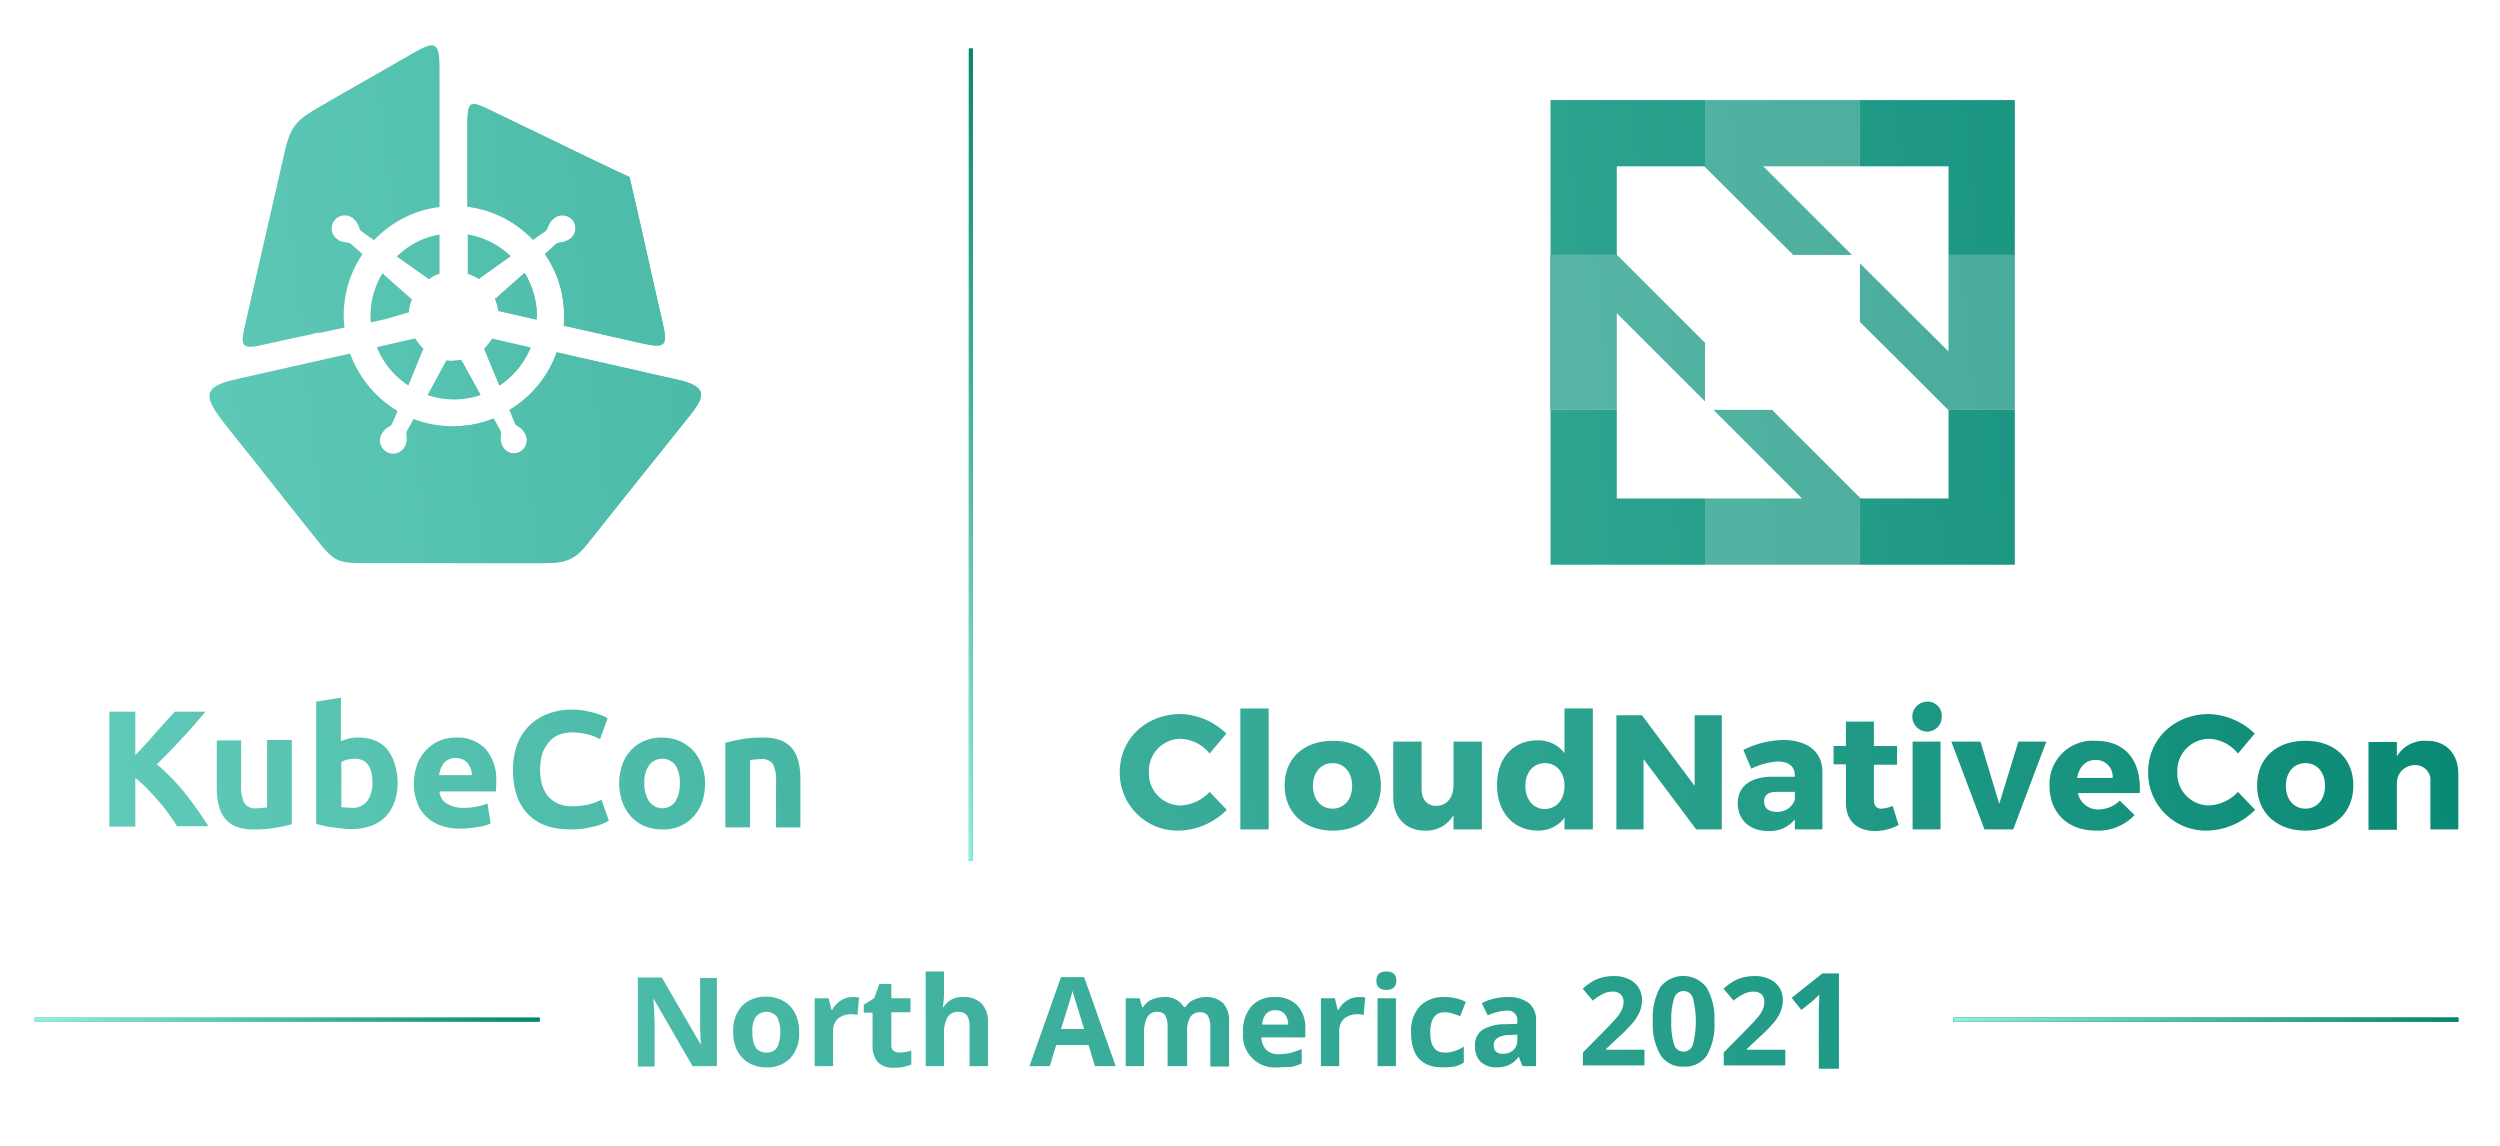 <svg id="Layer_1" data-name="Layer 1" xmlns="http://www.w3.org/2000/svg" xmlns:xlink="http://www.w3.org/1999/xlink" viewBox="0 0 360 165"><defs><style>.cls-1{fill:url(#linear-gradient);}.cls-2{fill:url(#linear-gradient-2);}.cls-3{fill:url(#linear-gradient-3);}.cls-4{fill:url(#linear-gradient-4);}.cls-5{fill:url(#linear-gradient-5);}.cls-6{clip-path:url(#clip-path);}.cls-7{fill:url(#linear-gradient-9);}.cls-8,.cls-9{fill-rule:evenodd;}.cls-8{fill:url(#linear-gradient-10);}.cls-9{fill:url(#linear-gradient-11);}.cls-10{fill:url(#linear-gradient-12);}.cls-11{opacity:0.8;isolation:isolate;fill:url(#linear-gradient-13);}.cls-12{fill:url(#linear-gradient-14);}.cls-13{fill:url(#linear-gradient-15);}.cls-14{fill:url(#linear-gradient-16);}.cls-15{fill:url(#linear-gradient-17);}.cls-16{fill:url(#linear-gradient-18);}.cls-17{clip-path:url(#clip-path-2);}.cls-18{fill:url(#linear-gradient-22);}.cls-19{fill:url(#linear-gradient-23);}.cls-20{fill:url(#linear-gradient-24);}.cls-21{fill:url(#linear-gradient-25);}.cls-22{fill:url(#linear-gradient-26);}.cls-23{clip-path:url(#clip-path-3);}.cls-24{fill:url(#linear-gradient-31);}</style><linearGradient id="linear-gradient" x1="5.363" y1="150.588" x2="77.357" y2="143.066" gradientUnits="userSpaceOnUse"><stop offset="0" stop-color="#92efdf"/><stop offset="1" stop-color="#03846f"/></linearGradient><linearGradient id="linear-gradient-2" x1="133.476" y1="66.145" x2="146.135" y2="64.823" xlink:href="#linear-gradient"/><linearGradient id="linear-gradient-3" x1="281.643" y1="150.588" x2="353.637" y2="143.066" xlink:href="#linear-gradient"/><linearGradient id="linear-gradient-4" x1="-180.313" y1="-3.987" x2="373.785" y2="53.904" gradientTransform="matrix(1, 0, 0, -1, 0, 166)" xlink:href="#linear-gradient"/><linearGradient id="linear-gradient-5" x1="-180.313" y1="-3.987" x2="373.785" y2="53.904" gradientTransform="matrix(1, 0, 0, -1, 0, 166)" xlink:href="#linear-gradient"/><clipPath id="clip-path"><rect class="cls-1" x="5" y="146.54" width="72.72" height="0.575"/></clipPath><linearGradient id="linear-gradient-9" x1="-174.503" y1="30.113" x2="374.351" y2="87.456" gradientTransform="matrix(1, 0, 0, -1, 0, 166)" xlink:href="#linear-gradient"/><linearGradient id="linear-gradient-10" x1="-172.19" y1="96.814" x2="382.196" y2="154.735" gradientTransform="matrix(1, 0, 0, -1, 0, 166)" xlink:href="#linear-gradient"/><linearGradient id="linear-gradient-11" x1="-173.828" y1="92.092" x2="384.871" y2="150.464" gradientTransform="matrix(1, 0, 0, -1, 0, 166)" xlink:href="#linear-gradient"/><linearGradient id="linear-gradient-12" x1="-167.76" y1="73.789" x2="386.338" y2="131.68" gradientTransform="matrix(1, 0, 0, -1, 0, 166)" xlink:href="#linear-gradient"/><linearGradient id="linear-gradient-13" x1="-167.76" y1="73.792" x2="386.338" y2="131.682" gradientTransform="matrix(1, 0, 0, -1, 0, 166)" xlink:href="#linear-gradient"/><linearGradient id="linear-gradient-14" x1="-175.431" y1="15.707" x2="379.485" y2="73.683" gradientTransform="matrix(1, 0, 0, -1, 0, 166)" xlink:href="#linear-gradient"/><linearGradient id="linear-gradient-15" x1="-171.639" y1="8.8" x2="378.996" y2="66.33" gradientTransform="matrix(1, 0, 0, -1, 0, 166)" xlink:href="#linear-gradient"/><linearGradient id="linear-gradient-16" x1="-164.492" y1="2.603" x2="379.316" y2="59.419" gradientTransform="matrix(1, 0, 0, -1, 0, 166)" xlink:href="#linear-gradient"/><linearGradient id="linear-gradient-17" x1="-170.843" y1="68.06" x2="383.255" y2="125.951" gradientTransform="matrix(1, 0, 0, -1, 0, 166)" xlink:href="#linear-gradient"/><linearGradient id="linear-gradient-18" x1="-170.843" y1="68.06" x2="383.255" y2="125.951" gradientTransform="matrix(1, 0, 0, -1, 0, 166)" xlink:href="#linear-gradient"/><clipPath id="clip-path-2"><rect class="cls-2" x="139.518" y="6.992" width="0.575" height="116.985"/></clipPath><linearGradient id="linear-gradient-22" x1="-177.867" y1="-16.08" x2="373.694" y2="41.546" gradientTransform="matrix(1, 0, 0, -1, 0, 166)" xlink:href="#linear-gradient"/><linearGradient id="linear-gradient-23" x1="-156.751" y1="-21.854" x2="367.785" y2="32.949" gradientTransform="matrix(1, 0, 0, -1, 0, 166)" xlink:href="#linear-gradient"/><linearGradient id="linear-gradient-24" x1="-176.984" y1="-24.9" x2="375.556" y2="32.828" gradientTransform="matrix(1, 0, 0, -1, 0, 166)" xlink:href="#linear-gradient"/><linearGradient id="linear-gradient-25" x1="-155.461" y1="-23.837" x2="369.074" y2="30.965" gradientTransform="matrix(1, 0, 0, -1, 0, 166)" xlink:href="#linear-gradient"/><linearGradient id="linear-gradient-26" x1="-177.33" y1="-32.54" x2="376.768" y2="25.35" gradientTransform="matrix(1, 0, 0, -1, 0, 166)" xlink:href="#linear-gradient"/><clipPath id="clip-path-3"><rect class="cls-3" x="281.28" y="146.54" width="72.72" height="0.575"/></clipPath><linearGradient id="linear-gradient-31" x1="-138.598" y1="-23.056" x2="366.347" y2="29.7" gradientTransform="matrix(1, 0, 0, -1, 0, 166)" xlink:href="#linear-gradient"/></defs><path id="SVGID" class="cls-4" d="M5,146.54H77.72v.575H5Z"/><rect class="cls-5" x="5" y="146.54" width="72.72" height="0.575"/><rect class="cls-5" x="5" y="146.54" width="72.72" height="0.575"/><rect class="cls-1" x="5" y="146.54" width="72.72" height="0.575"/><g class="cls-6"><path class="cls-4" d="M5,146.54H77.72v.575H5Z"/></g><path class="cls-7" d="M104.451,106.96c.632-.172,1.38-.345,2.357-.517a17.021,17.021,0,0,1,2.989-.23,6.916,6.916,0,0,1,2.644.402,4.041,4.041,0,0,1,1.667,1.207,4.549,4.549,0,0,1,.862,1.84,10.177,10.177,0,0,1,.287,2.357v7.128h-3.507v-6.726a4.8,4.8,0,0,0-.46-2.414,1.882,1.882,0,0,0-1.725-.69,4.072,4.072,0,0,0-.805.057c-.287,0-.517.057-.747.057v9.715H104.451Zm-6.553,5.806a4.776,4.776,0,0,0-.632-2.587,2.416,2.416,0,0,0-3.794,0,4.317,4.317,0,0,0-.69,2.587,4.633,4.633,0,0,0,.69,2.644,2.33,2.33,0,0,0,3.794,0,4.993,4.993,0,0,0,.632-2.644m3.622,0a8.08,8.08,0,0,1-.402,2.702,6.152,6.152,0,0,1-1.265,2.127,5.753,5.753,0,0,1-4.484,1.84,7.075,7.075,0,0,1-2.529-.46,5.77,5.77,0,0,1-1.955-1.38,5.98,5.98,0,0,1-1.265-2.127,8.167,8.167,0,0,1,0-5.404,6.259,6.259,0,0,1,1.265-2.07,5.608,5.608,0,0,1,1.955-1.322,5.918,5.918,0,0,1,2.472-.46,6.76,6.76,0,0,1,2.472.46,6.519,6.519,0,0,1,1.955,1.322,6.259,6.259,0,0,1,1.265,2.07,6.86,6.86,0,0,1,.517,2.702m-19.373,6.668c-2.702,0-4.771-.747-6.151-2.242-1.437-1.495-2.127-3.622-2.127-6.381a10.497,10.497,0,0,1,.632-3.679,7.43,7.43,0,0,1,4.484-4.369,9.345,9.345,0,0,1,3.392-.575,9.69,9.69,0,0,1,1.897.172c.575.115,1.092.23,1.495.345a11.311,11.311,0,0,1,1.092.402,2.059,2.059,0,0,1,.632.345L86.401,106.443a7.198,7.198,0,0,0-1.782-.69,9.312,9.312,0,0,0-2.299-.287,5.341,5.341,0,0,0-1.667.287,3.439,3.439,0,0,0-1.437.92,5.549,5.549,0,0,0-1.035,1.61,7.571,7.571,0,0,0-.402,2.414,8.325,8.325,0,0,0,.23,2.127,5.305,5.305,0,0,0,.805,1.725,4.329,4.329,0,0,0,1.495,1.15,5.115,5.115,0,0,0,2.184.402,10.405,10.405,0,0,0,1.437-.115,5.796,5.796,0,0,0,1.15-.23,7.518,7.518,0,0,0,.862-.287,3.517,3.517,0,0,1,.69-.287l1.035,2.989a7.01,7.01,0,0,1-2.242.862,11.107,11.107,0,0,1-3.277.402M67.948,111.559a2.307,2.307,0,0,0-.172-.862,3.098,3.098,0,0,0-.402-.747,2.3,2.3,0,0,0-.69-.575,2.746,2.746,0,0,0-1.035-.23,1.969,1.969,0,0,0-1.035.23,1.569,1.569,0,0,0-.69.517,2.689,2.689,0,0,0-.46.805,4.305,4.305,0,0,0-.23.92H67.948Zm-8.336,1.322a7.84,7.84,0,0,1,.517-2.932,5.449,5.449,0,0,1,1.38-2.07,5.774,5.774,0,0,1,1.897-1.265,6.165,6.165,0,0,1,2.242-.402,5.59,5.59,0,0,1,4.254,1.61,6.772,6.772,0,0,1,1.552,4.829v.69c0,.23-.057.46-.057.632H63.291a2.137,2.137,0,0,0,1.035,1.725,4.425,4.425,0,0,0,2.414.632,10.122,10.122,0,0,0,1.897-.172,7.21,7.21,0,0,0,1.552-.46l.46,2.874a5.134,5.134,0,0,1-.747.287A6.107,6.107,0,0,1,68.81,119.09c-.402.057-.805.115-1.265.172a10.627,10.627,0,0,1-1.322.057,7.432,7.432,0,0,1-2.932-.517,5.449,5.449,0,0,1-2.07-1.38,4.701,4.701,0,0,1-1.207-2.07,6.562,6.562,0,0,1-.402-2.472m-2.357-.057a8.067,8.067,0,0,1-.46,2.702,6.259,6.259,0,0,1-1.265,2.07,5.561,5.561,0,0,1-2.07,1.322,8.16,8.16,0,0,1-2.759.46,12.033,12.033,0,0,1-1.38-.057l-1.38-.172a10.61,10.61,0,0,1-1.322-.23c-.402-.115-.805-.172-1.092-.287V101.039l3.564-.575v6.266a8.141,8.141,0,0,1,1.265-.402,5.372,5.372,0,0,1,1.38-.115,5.939,5.939,0,0,1,2.357.46,4.346,4.346,0,0,1,1.725,1.322,5.836,5.836,0,0,1,1.035,2.07,8.428,8.428,0,0,1,.402,2.759m-3.622-.115c0-2.299-.862-3.449-2.529-3.449a7.046,7.046,0,0,0-1.092.115,6.693,6.693,0,0,0-.862.345v6.496a2.369,2.369,0,0,0,.69.057c.287,0,.575.057.862.057a2.559,2.559,0,0,0,2.184-.977,4.509,4.509,0,0,0,.747-2.644m-11.612,5.979c-.632.172-1.38.345-2.357.517a17.021,17.021,0,0,1-2.989.23,6.916,6.916,0,0,1-2.644-.402,4.042,4.042,0,0,1-1.667-1.207,4.94,4.94,0,0,1-.862-1.84,9.798,9.798,0,0,1-.287-2.357v-7.013H34.721v6.553a5.218,5.218,0,0,0,.46,2.472,1.783,1.783,0,0,0,1.725.747,4.073,4.073,0,0,0,.805-.057c.287,0,.517-.057.747-.057V106.558h3.564v12.13ZM25.58,119.09c-.345-.517-.747-1.15-1.207-1.782a21.537,21.537,0,0,0-1.495-1.897c-.517-.632-1.092-1.207-1.667-1.84a21.002,21.002,0,0,0-1.725-1.552v7.013H15.75v-16.556h3.737v6.266c.977-1.035,1.955-2.07,2.932-3.219.977-1.092,1.897-2.127,2.759-3.047h4.426c-1.15,1.322-2.242,2.644-3.392,3.852-1.15,1.265-2.357,2.472-3.622,3.737a31.07,31.07,0,0,1,3.852,3.909,50.902,50.902,0,0,1,3.564,5.001H25.58Z"/><path class="cls-8" d="M55.473,45.967l-2.07.46c0-.287-.057-.575-.057-.862a11.904,11.904,0,0,1,1.725-6.209l4.024,3.564a.794.794,0,0,0,.23.172,6.556,6.556,0,0,0-.46,1.897c-.115.057-.287.057-.402.115Zm7.818-12.187v5.634a4.984,4.984,0,0,0-1.552.805c-.172-.115-.345-.287-.517-.402l-4.082-2.874a11.341,11.341,0,0,1,6.151-3.162M35.295,46.772c1.955-8.565,3.622-15.809,5.576-24.374.862-3.852,1.437-4.886,4.944-6.898,4.829-2.817,8.45-4.829,13.624-7.818,3.219-1.84,3.852-1.725,3.852,2.242v19.89A15.541,15.541,0,0,0,53.863,34.585l-1.725-1.207a.831.831,0,0,1-.402-.575,2.8,2.8,0,0,0-.92-1.38,1.881,1.881,0,0,0-2.357,2.932,1.992,1.992,0,0,0,.92.46c.23.057.46.057.69.115a1.42,1.42,0,0,1,.517.23L52.196,36.597a15.739,15.739,0,0,0-2.702,8.853c0,.575.057,1.15.115,1.725l-3.507.747a3.536,3.536,0,0,0-.747.057l-.517.172c-2.299.46-4.599.977-6.956,1.495-3.162.747-3.277.115-2.587-2.874m32.077-7.358V33.78a12.088,12.088,0,0,1,6.151,3.104l-4.426,3.162c-.057.057-.115.115-.172.115a6.389,6.389,0,0,0-1.552-.747M77.26,46.025l-5.519-1.265a5.444,5.444,0,0,0-.46-1.725c.057-.057.115-.115.172-.115l4.082-3.622a12.011,12.011,0,0,1,1.782,6.266,1.121,1.121,0,0,0-.057.46m-7.186-30.41c2.989,1.437,5.116,2.472,8.106,3.909,4.139,2.012,8.278,4.024,12.475,5.979,1.035,4.484,2.07,8.968,3.047,13.452.632,2.702.92,4.139,1.552,6.783.977,4.197.862,4.541-3.449,3.564l-10.635-2.414A11.077,11.077,0,0,0,81.227,45.507a15.41,15.41,0,0,0-2.759-8.91l1.495-1.38a1.276,1.276,0,0,1,.632-.287,3.009,3.009,0,0,0,1.552-.575,1.881,1.881,0,1,0-2.357-2.932h0A2.34,2.34,0,0,0,79.1,32.228c-.115.23-.172.402-.287.632a.894.894,0,0,1-.345.46l-1.725,1.207a15.696,15.696,0,0,0-9.428-4.771V17.626c.057-2.817.287-3.162,2.759-2.012M66.395,51.831a6.367,6.367,0,0,1-1.092.115,6.248,6.248,0,0,1-1.035-.057l-.172.345-2.529,4.656a11.937,11.937,0,0,0,3.794.632,12.572,12.572,0,0,0,3.852-.632l-2.529-4.599a2.017,2.017,0,0,1-.287-.46m4.484-3.047,5.519,1.265A11.924,11.924,0,0,1,71.914,55.51L69.73,50.221a9.008,9.008,0,0,0,1.15-1.437M54.266,49.991l5.519-1.265a7.641,7.641,0,0,0,1.207,1.495l-.172.345-2.012,4.944a11.841,11.841,0,0,1-4.541-5.519m45.184,9.715c-2.644,3.277-3.852,4.829-6.496,8.106-2.989,3.737-5.404,6.783-8.393,10.52-2.127,2.702-3.679,2.759-7.186,2.759H53.231c-4.599,0-4.944,0-7.761-3.564-2.817-3.507-5.001-6.266-7.761-9.773-2.184-2.759-2.759-3.449-4.944-6.209-3.392-4.254-3.967-5.806,1.322-6.956l16.326-3.679a16.143,16.143,0,0,0,6.841,8.278l-.747,1.725a1.014,1.014,0,0,1-.46.517,2.607,2.607,0,0,0-1.15,1.207,1.89,1.89,0,0,0,3.389,1.672l.002-.005a3.07,3.07,0,0,0,.287-1.035,2.799,2.799,0,0,0-.057-.69,1.037,1.037,0,0,1,.115-.575l.92-1.667a16.081,16.081,0,0,0,5.691,1.035,15.245,15.245,0,0,0,5.749-1.092l.92,1.667a.941.941,0,0,1,.115.69,2.586,2.586,0,0,0,.23,1.61,1.89,1.89,0,0,0,3.398-1.655l-.003-.006-.003-.007a2.402,2.402,0,0,0-.632-.862,3.489,3.489,0,0,0-.575-.402.714.714,0,0,1-.345-.46l-.747-1.84a15.767,15.767,0,0,0,6.783-8.278L98.128,54.82c3.622.977,3.392,2.242,1.322,4.886"/><path class="cls-9" d="M67.373,39.414V33.78a12.088,12.088,0,0,1,6.151,3.104l-4.426,3.162c-.057.057-.115.115-.172.115a6.389,6.389,0,0,0-1.552-.747m9.888,6.611-5.519-1.265a5.444,5.444,0,0,0-.46-1.725c.057-.057.115-.115.172-.115l4.082-3.622a12.011,12.011,0,0,1,1.782,6.266,1.121,1.121,0,0,0-.057.46m-7.186-30.41c2.989,1.437,5.116,2.472,8.106,3.909,4.139,2.012,8.278,4.024,12.475,5.979,1.035,4.484,2.07,8.968,3.047,13.452.632,2.702.92,4.139,1.552,6.783.977,4.197.862,4.541-3.449,3.564l-10.635-2.414A11.077,11.077,0,0,0,81.227,45.507a15.41,15.41,0,0,0-2.759-8.91l1.495-1.38a1.276,1.276,0,0,1,.632-.287,3.009,3.009,0,0,0,1.552-.575,1.881,1.881,0,1,0-2.357-2.932h0A2.34,2.34,0,0,0,79.1,32.228c-.115.23-.172.402-.287.632a.894.894,0,0,1-.345.46l-1.725,1.207a15.696,15.696,0,0,0-9.428-4.771V17.626c.057-2.817.287-3.162,2.759-2.012m.805,33.17,5.519,1.265a11.924,11.924,0,0,1-4.484,5.461l-2.184-5.289a9.007,9.007,0,0,0,1.15-1.437m-5.576,8.68V51.946a7.044,7.044,0,0,0,1.092-.115,1.441,1.441,0,0,0,.23.402l2.529,4.599a12.572,12.572,0,0,1-3.852.632m34.147,2.242c-2.644,3.277-3.852,4.829-6.496,8.106-2.989,3.737-5.404,6.783-8.393,10.52-2.127,2.702-3.679,2.759-7.186,2.759H65.361V61.374a15.245,15.245,0,0,0,5.749-1.092l.92,1.667a.941.941,0,0,1,.115.69,2.586,2.586,0,0,0,.23,1.61,1.89,1.89,0,0,0,3.392-1.667,2.401,2.401,0,0,0-.632-.862,3.491,3.491,0,0,0-.575-.402.714.714,0,0,1-.345-.46l-.747-1.84a15.767,15.767,0,0,0,6.783-8.278L98.243,54.82c3.507.977,3.277,2.242,1.207,4.886"/><path class="cls-10" d="M232.819,59.017h-9.543V81.321h22.247V71.779h-12.704Zm47.771.057v12.704h-12.647l-.115-.115V81.321h22.305V59.017h-9.6ZM223.276,36.712h9.6l-.058-.057V23.95h12.647l.057.115V14.407H223.276Zm44.552-22.305V23.95h12.762V36.712h9.543V14.407Z"/><path class="cls-11" d="M266.678,36.712l-12.762-12.762h13.912V14.407h-22.305V24.065l12.705,12.647ZM255.181,59.017h-8.451l10.578,10.578,2.184,2.184H245.523v9.543h22.305V71.664l-6.323-6.324Zm25.409-22.305V50.624L278.405,48.439l-10.577-10.52v8.45l6.381,6.324,6.324,6.324h9.6V36.712ZM245.523,49.359l-12.647-12.647h-9.658V59.017h9.6V45.105l12.704,12.704Z"/><path class="cls-12" d="M176.597,105.638l-2.414,2.874a5.651,5.651,0,0,0-4.139-2.127,4.617,4.617,0,0,0-4.601,4.632v0q0.0.07.003.14a4.597,4.597,0,0,0,4.36,4.823q.119.006.239.006a6.079,6.079,0,0,0,4.139-1.955l2.472,2.587a10.065,10.065,0,0,1-6.783,2.989,8.328,8.328,0,0,1-8.619-8.026q-.008-.212-.004-.425c0-4.771,3.794-8.336,8.795-8.336a9.894,9.894,0,0,1,6.553,2.817Zm2.012,13.797V102.017h4.082v17.418Zm20.235-6.324c0,3.909-2.759,6.496-6.898,6.496s-6.956-2.587-6.956-6.496,2.759-6.438,6.956-6.438c4.139,0,6.898,2.529,6.898,6.438Zm-9.773.057c0,1.955,1.15,3.277,2.817,3.277s2.817-1.322,2.817-3.277-1.15-3.277-2.817-3.277S189.071,111.214,189.071,113.169Zm24.317,6.266h-4.082v-2.07a4.482,4.482,0,0,1-4.139,2.242c-2.759,0-4.541-1.897-4.541-4.829v-7.991h4.082v6.841c0,1.495.805,2.414,2.127,2.414,1.552,0,2.472-1.265,2.472-2.989v-6.266h4.082Zm15.981,0H225.288v-1.667a4.686,4.686,0,0,1-3.794,1.84c-3.564,0-5.921-2.644-5.921-6.553,0-3.852,2.299-6.438,5.806-6.438a4.672,4.672,0,0,1,3.909,1.84v-6.438h4.082Zm-4.082-6.266c0-1.955-1.15-3.277-2.817-3.277s-2.817,1.322-2.817,3.277,1.15,3.334,2.817,3.334c1.725-.057,2.817-1.38,2.817-3.334Z"/><path class="cls-13" d="M244.258,119.435l-7.588-10.118v10.118h-3.909V102.994h3.679l7.588,10.175V102.994h3.909v16.441Zm18.166-8.278v8.278h-3.967v-1.437a4.602,4.602,0,0,1-3.852,1.667c-2.702,0-4.369-1.667-4.369-3.967,0-2.414,1.725-3.794,4.886-3.852h3.334v-.172c0-1.265-.805-2.012-2.472-2.012a9.679,9.679,0,0,0-3.794,1.035l-1.15-2.702a13.177,13.177,0,0,1,5.864-1.437c3.507.057,5.519,1.782,5.519,4.599Zm-3.967,4.024V114.031H255.871c-1.207,0-1.84.402-1.84,1.38,0,.92.632,1.495,1.782,1.495a2.628,2.628,0,0,0,2.644-1.725Zm14.946,3.622a7.234,7.234,0,0,1-3.392.862c-2.472,0-4.197-1.38-4.197-4.024v-5.576h-1.782v-2.644h1.782v-3.507h4.024v3.507h3.334v2.702h-3.334V115.066c0,.977.402,1.437,1.15,1.38a4.761,4.761,0,0,0,1.552-.402Zm6.209-15.636a2.101,2.101,0,0,1-2.015,2.183q-.056.002-.112.001a2.156,2.156,0,0,1,0-4.311,2.021,2.021,0,0,1,2.127,2.127Zm-4.197,16.269V106.788h4.024v12.647Zm10.348,0-4.771-12.647h4.197l2.702,8.968L290.65,106.788h4.024l-4.771,12.647Zm22.362-5.231h-8.91a2.958,2.958,0,0,0,2.989,2.357,4.517,4.517,0,0,0,3.047-1.265l2.127,2.07a7.178,7.178,0,0,1-5.519,2.242c-4.139,0-6.726-2.587-6.726-6.438a6.216,6.216,0,0,1,6.611-6.496c4.426,0,6.611,2.932,6.381,7.531Zm-3.909-2.184a2.385,2.385,0,0,0-2.472-2.587c-1.437,0-2.357,1.035-2.644,2.587Z"/><path class="cls-14" d="M324.682,105.638l-2.414,2.874a5.651,5.651,0,0,0-4.139-2.127,4.617,4.617,0,0,0-4.601,4.632v0q0.0.07.003.14a4.597,4.597,0,0,0,4.36,4.823q.119.006.239.006a6.079,6.079,0,0,0,4.139-1.955l2.472,2.587a10.065,10.065,0,0,1-6.783,2.989,8.328,8.328,0,0,1-8.619-8.026q-.008-.212-.004-.425c0-4.771,3.794-8.336,8.795-8.336A10.014,10.014,0,0,1,324.682,105.638Zm14.199,7.473c0,3.909-2.759,6.496-6.898,6.496s-6.956-2.587-6.956-6.496,2.759-6.438,6.956-6.438C336.122,106.673,338.881,109.202,338.881,113.111Zm-9.715.057c0,1.955,1.15,3.277,2.817,3.277s2.817-1.322,2.817-3.277-1.15-3.277-2.817-3.277-2.817,1.322-2.817,3.277ZM354,111.444v7.991h-4.024V112.594a2.163,2.163,0,0,0-2.242-2.414,2.574,2.574,0,0,0-2.587,2.562q-0.0.013,0,.025v6.726h-4.082v-12.647h4.082v2.07a4.666,4.666,0,0,1,4.254-2.242C352.16,106.615,354,108.512,354,111.444Z"/><path id="SVGID-2" class="cls-15" d="M139.518,6.992h.575V123.976h-.575Z"/><rect class="cls-16" x="139.518" y="6.992" width="0.575" height="116.985"/><rect class="cls-16" x="139.518" y="6.992" width="0.575" height="116.985"/><rect class="cls-2" x="139.518" y="6.992" width="0.575" height="116.985"/><g class="cls-17"><path class="cls-15" d="M139.518,6.992h.575V123.976h-.575Z"/></g><path class="cls-18" d="M103.174,153.524H99.725L94.149,143.867h-.058c.115,1.725.172,2.932.172,3.679v6.036H91.85V140.762h3.449l5.576,9.6h.057c-.115-1.667-.115-2.817-.115-3.507v-6.036h2.414v12.704ZM115.074,148.638a5.169,5.169,0,0,1-1.265,3.737,4.512,4.512,0,0,1-3.507,1.322,4.934,4.934,0,0,1-2.472-.632,4.182,4.182,0,0,1-1.667-1.782,5.679,5.679,0,0,1-.575-2.702,5.168,5.168,0,0,1,1.265-3.737,4.725,4.725,0,0,1,3.507-1.322,4.934,4.934,0,0,1,2.472.632,4.182,4.182,0,0,1,1.667,1.782,5.679,5.679,0,0,1,.575,2.702Zm-6.726,0a4.262,4.262,0,0,0,.46,2.184,1.783,1.783,0,0,0,1.552.747,1.72,1.72,0,0,0,1.552-.747,5.418,5.418,0,0,0,0-4.369,1.985,1.985,0,0,0-3.104,0,3.747,3.747,0,0,0-.46,2.185Zm14.429-5.059a4.363,4.363,0,0,1,.92.058l-.23,2.529a2.996,2.996,0,0,0-.805-.115,3.118,3.118,0,0,0-2.012.632,2.427,2.427,0,0,0-.69,1.84v5.001H117.316v-9.773h2.012l.402,1.667h.115a3.35,3.35,0,0,1,1.207-1.322,3.042,3.042,0,0,1,1.725-.517Zm6.783,7.991a6.756,6.756,0,0,0,1.667-.287v2.012a6.321,6.321,0,0,1-2.472.46,3.152,3.152,0,0,1-2.357-.805,3.56,3.56,0,0,1-.747-2.414v-4.714h-1.265v-1.15l1.495-.92.747-2.07h1.725v2.07h2.759v2.012h-2.759v4.714a1.084,1.084,0,0,0,.345.862,1.385,1.385,0,0,0,.862.23Zm12.704,1.955H139.621v-5.691c0-1.437-.517-2.127-1.552-2.127a1.758,1.758,0,0,0-1.61.747,4.523,4.523,0,0,0-.517,2.472v4.599h-2.644V139.9h2.644v2.759c0,.23,0,.747-.057,1.495l-.115.862h.115a3.033,3.033,0,0,1,2.817-1.437,3.532,3.532,0,0,1,2.644.92,3.777,3.777,0,0,1,.92,2.644v6.381Zm15.406,0-.92-3.047h-4.656l-.92,3.047h-2.932l4.541-12.819h3.334l4.541,12.819Zm-1.552-5.346c-.862-2.759-1.322-4.311-1.437-4.656s-.172-.632-.23-.862c-.172.747-.747,2.587-1.667,5.519Zm14.659,5.346H168.134v-5.691a3.188,3.188,0,0,0-.345-1.61,1.263,1.263,0,0,0-1.092-.517,1.623,1.623,0,0,0-1.495.747,5.218,5.218,0,0,0-.46,2.472v4.599H162.098v-9.773h2.012l.345,1.265h.172a2.517,2.517,0,0,1,1.15-1.035,4.225,4.225,0,0,1,1.725-.402,3.086,3.086,0,0,1,2.989,1.437h.23a2.517,2.517,0,0,1,1.15-1.035,4.225,4.225,0,0,1,1.725-.402,3.459,3.459,0,0,1,2.529.862,3.779,3.779,0,0,1,.862,2.759v6.381h-2.702V147.891a3.188,3.188,0,0,0-.345-1.61,1.263,1.263,0,0,0-1.092-.517,1.604,1.604,0,0,0-1.437.69,3.839,3.839,0,0,0-.46,2.242v4.829Zm13.222.172a4.585,4.585,0,0,1-5.001-5.001,5.369,5.369,0,0,1,1.207-3.794,4.259,4.259,0,0,1,3.392-1.322,4.205,4.205,0,0,1,3.219,1.207,4.64,4.64,0,0,1,1.15,3.277v1.322H181.643a2.625,2.625,0,0,0,.69,1.782,2.49,2.49,0,0,0,1.782.632,7.805,7.805,0,0,0,1.667-.172,11.521,11.521,0,0,0,1.667-.575V153.122a6.565,6.565,0,0,1-1.495.517c-.517-0-1.15.057-1.955.057Zm-.345-8.221a1.649,1.649,0,0,0-1.322.517,2.396,2.396,0,0,0-.575,1.552h3.737a2.301,2.301,0,0,0-.517-1.552,1.649,1.649,0,0,0-1.322-.517Zm12.015-1.897a4.362,4.362,0,0,1,.92.058l-.23,2.529a2.996,2.996,0,0,0-.805-.115,3.118,3.118,0,0,0-2.012.632,2.427,2.427,0,0,0-.69,1.84v5.001h-2.644v-9.773h2.012l.402,1.667h.115a3.35,3.35,0,0,1,1.207-1.322,3.042,3.042,0,0,1,1.725-.517Zm2.529-2.357c0-.862.46-1.322,1.437-1.322s1.437.46,1.437,1.322a1.352,1.352,0,0,1-.345.977,1.556,1.556,0,0,1-1.092.345c-.92,0-1.437-.46-1.437-1.322Zm2.817,12.302h-2.644v-9.773h2.644Zm6.726.172c-3.047,0-4.541-1.667-4.541-5.001a5.133,5.133,0,0,1,1.265-3.794,4.683,4.683,0,0,1,3.564-1.322,6.603,6.603,0,0,1,3.047.69l-.805,2.07c-.402-.172-.805-.287-1.15-.402a3.61,3.61,0,0,0-1.092-.172q-2.07,0-2.07,2.932c0,1.897.69,2.874,2.07,2.874a3.969,3.969,0,0,0,1.437-.23,4.624,4.624,0,0,0,1.322-.632V153.007a4.404,4.404,0,0,1-1.322.575,13.584,13.584,0,0,1-1.725.115Zm11.497-.172-.517-1.322h-.058a3.497,3.497,0,0,1-1.38,1.15,4.2,4.2,0,0,1-1.84.345,3.241,3.241,0,0,1-2.242-.805,3.191,3.191,0,0,1-.805-2.299,2.572,2.572,0,0,1,1.092-2.299,6.231,6.231,0,0,1,3.277-.805l1.725-.058v-.402a1.337,1.337,0,0,0-1.495-1.495,6.928,6.928,0,0,0-2.759.69l-.862-1.782a8.124,8.124,0,0,1,3.737-.862,4.803,4.803,0,0,1,3.047.862,3.175,3.175,0,0,1,1.035,2.587v6.496H219.239Zm-.805-4.541-1.035.058a3.308,3.308,0,0,0-1.725.402,1.217,1.217,0,0,0-.575,1.15c0,.747.46,1.15,1.322,1.15a2.149,2.149,0,0,0,1.495-.517,1.943,1.943,0,0,0,.575-1.437v-.805Z"/><path class="cls-19" d="M236.802,153.419h-8.864v-1.865l3.183-3.218q1.414-1.448,1.848-2.008a4.407,4.407,0,0,0,.624-1.037,2.632,2.632,0,0,0,.191-.989,1.442,1.442,0,0,0-.42-1.136,1.632,1.632,0,0,0-1.123-.373,3.235,3.235,0,0,0-1.431.338,7.407,7.407,0,0,0-1.448.963l-1.457-1.726a9.491,9.491,0,0,1,1.553-1.128,5.726,5.726,0,0,1,1.344-.508,6.897,6.897,0,0,1,1.631-.177,4.829,4.829,0,0,1,2.099.433,3.348,3.348,0,0,1,1.414,1.214,3.228,3.228,0,0,1,.503,1.787,4.382,4.382,0,0,1-.308,1.644,6.313,6.313,0,0,1-.954,1.574,23.272,23.272,0,0,1-2.276,2.298l-1.631,1.535v.121h5.525Z"/><path class="cls-20" d="M246.872,147.078a8.838,8.838,0,0,1-1.089,4.918,3.777,3.777,0,0,1-3.352,1.596,3.733,3.733,0,0,1-3.309-1.648,8.712,8.712,0,0,1-1.115-4.866,8.92,8.92,0,0,1,1.085-4.948,4.216,4.216,0,0,1,6.656.074A8.731,8.731,0,0,1,246.872,147.078Zm-6.202,0a9.863,9.863,0,0,0,.404,3.344,1.397,1.397,0,0,0,1.357,1.011,1.411,1.411,0,0,0,1.353-1.023,13.539,13.539,0,0,0-.004-6.683,1.405,1.405,0,0,0-2.701,0A9.83,9.83,0,0,0,240.67,147.078Z"/><path class="cls-21" d="M257.081,153.419h-8.864v-1.865l3.183-3.218q1.414-1.448,1.848-2.008a4.407,4.407,0,0,0,.624-1.037,2.632,2.632,0,0,0,.191-.989,1.442,1.442,0,0,0-.42-1.136,1.632,1.632,0,0,0-1.123-.373,3.235,3.235,0,0,0-1.431.338,7.406,7.406,0,0,0-1.448.963l-1.457-1.726a9.49,9.49,0,0,1,1.553-1.128,5.726,5.726,0,0,1,1.344-.508,6.898,6.898,0,0,1,1.631-.177,4.829,4.829,0,0,1,2.099.433,3.349,3.349,0,0,1,1.414,1.214,3.228,3.228,0,0,1,.503,1.787,4.383,4.383,0,0,1-.308,1.644,6.314,6.314,0,0,1-.954,1.574,23.272,23.272,0,0,1-2.276,2.298l-1.631,1.535v.121h5.525Z"/><path id="SVGID-3" class="cls-22" d="M281.28,146.54H354v.575H281.28Z"/><rect class="cls-22" x="281.28" y="146.54" width="72.72" height="0.575"/><rect class="cls-22" x="281.28" y="146.54" width="72.72" height="0.575"/><rect class="cls-3" x="281.28" y="146.54" width="72.72" height="0.575"/><g class="cls-23"><path class="cls-22" d="M281.28,146.54H354v.575H281.28Z"/></g><path class="cls-24" d="M264.807,153.899h-2.902v-7.945l.028-1.306.047-1.427q-.723.723-1.005.948l-1.578,1.268-1.399-1.747,4.424-3.522h2.386Z"/></svg>